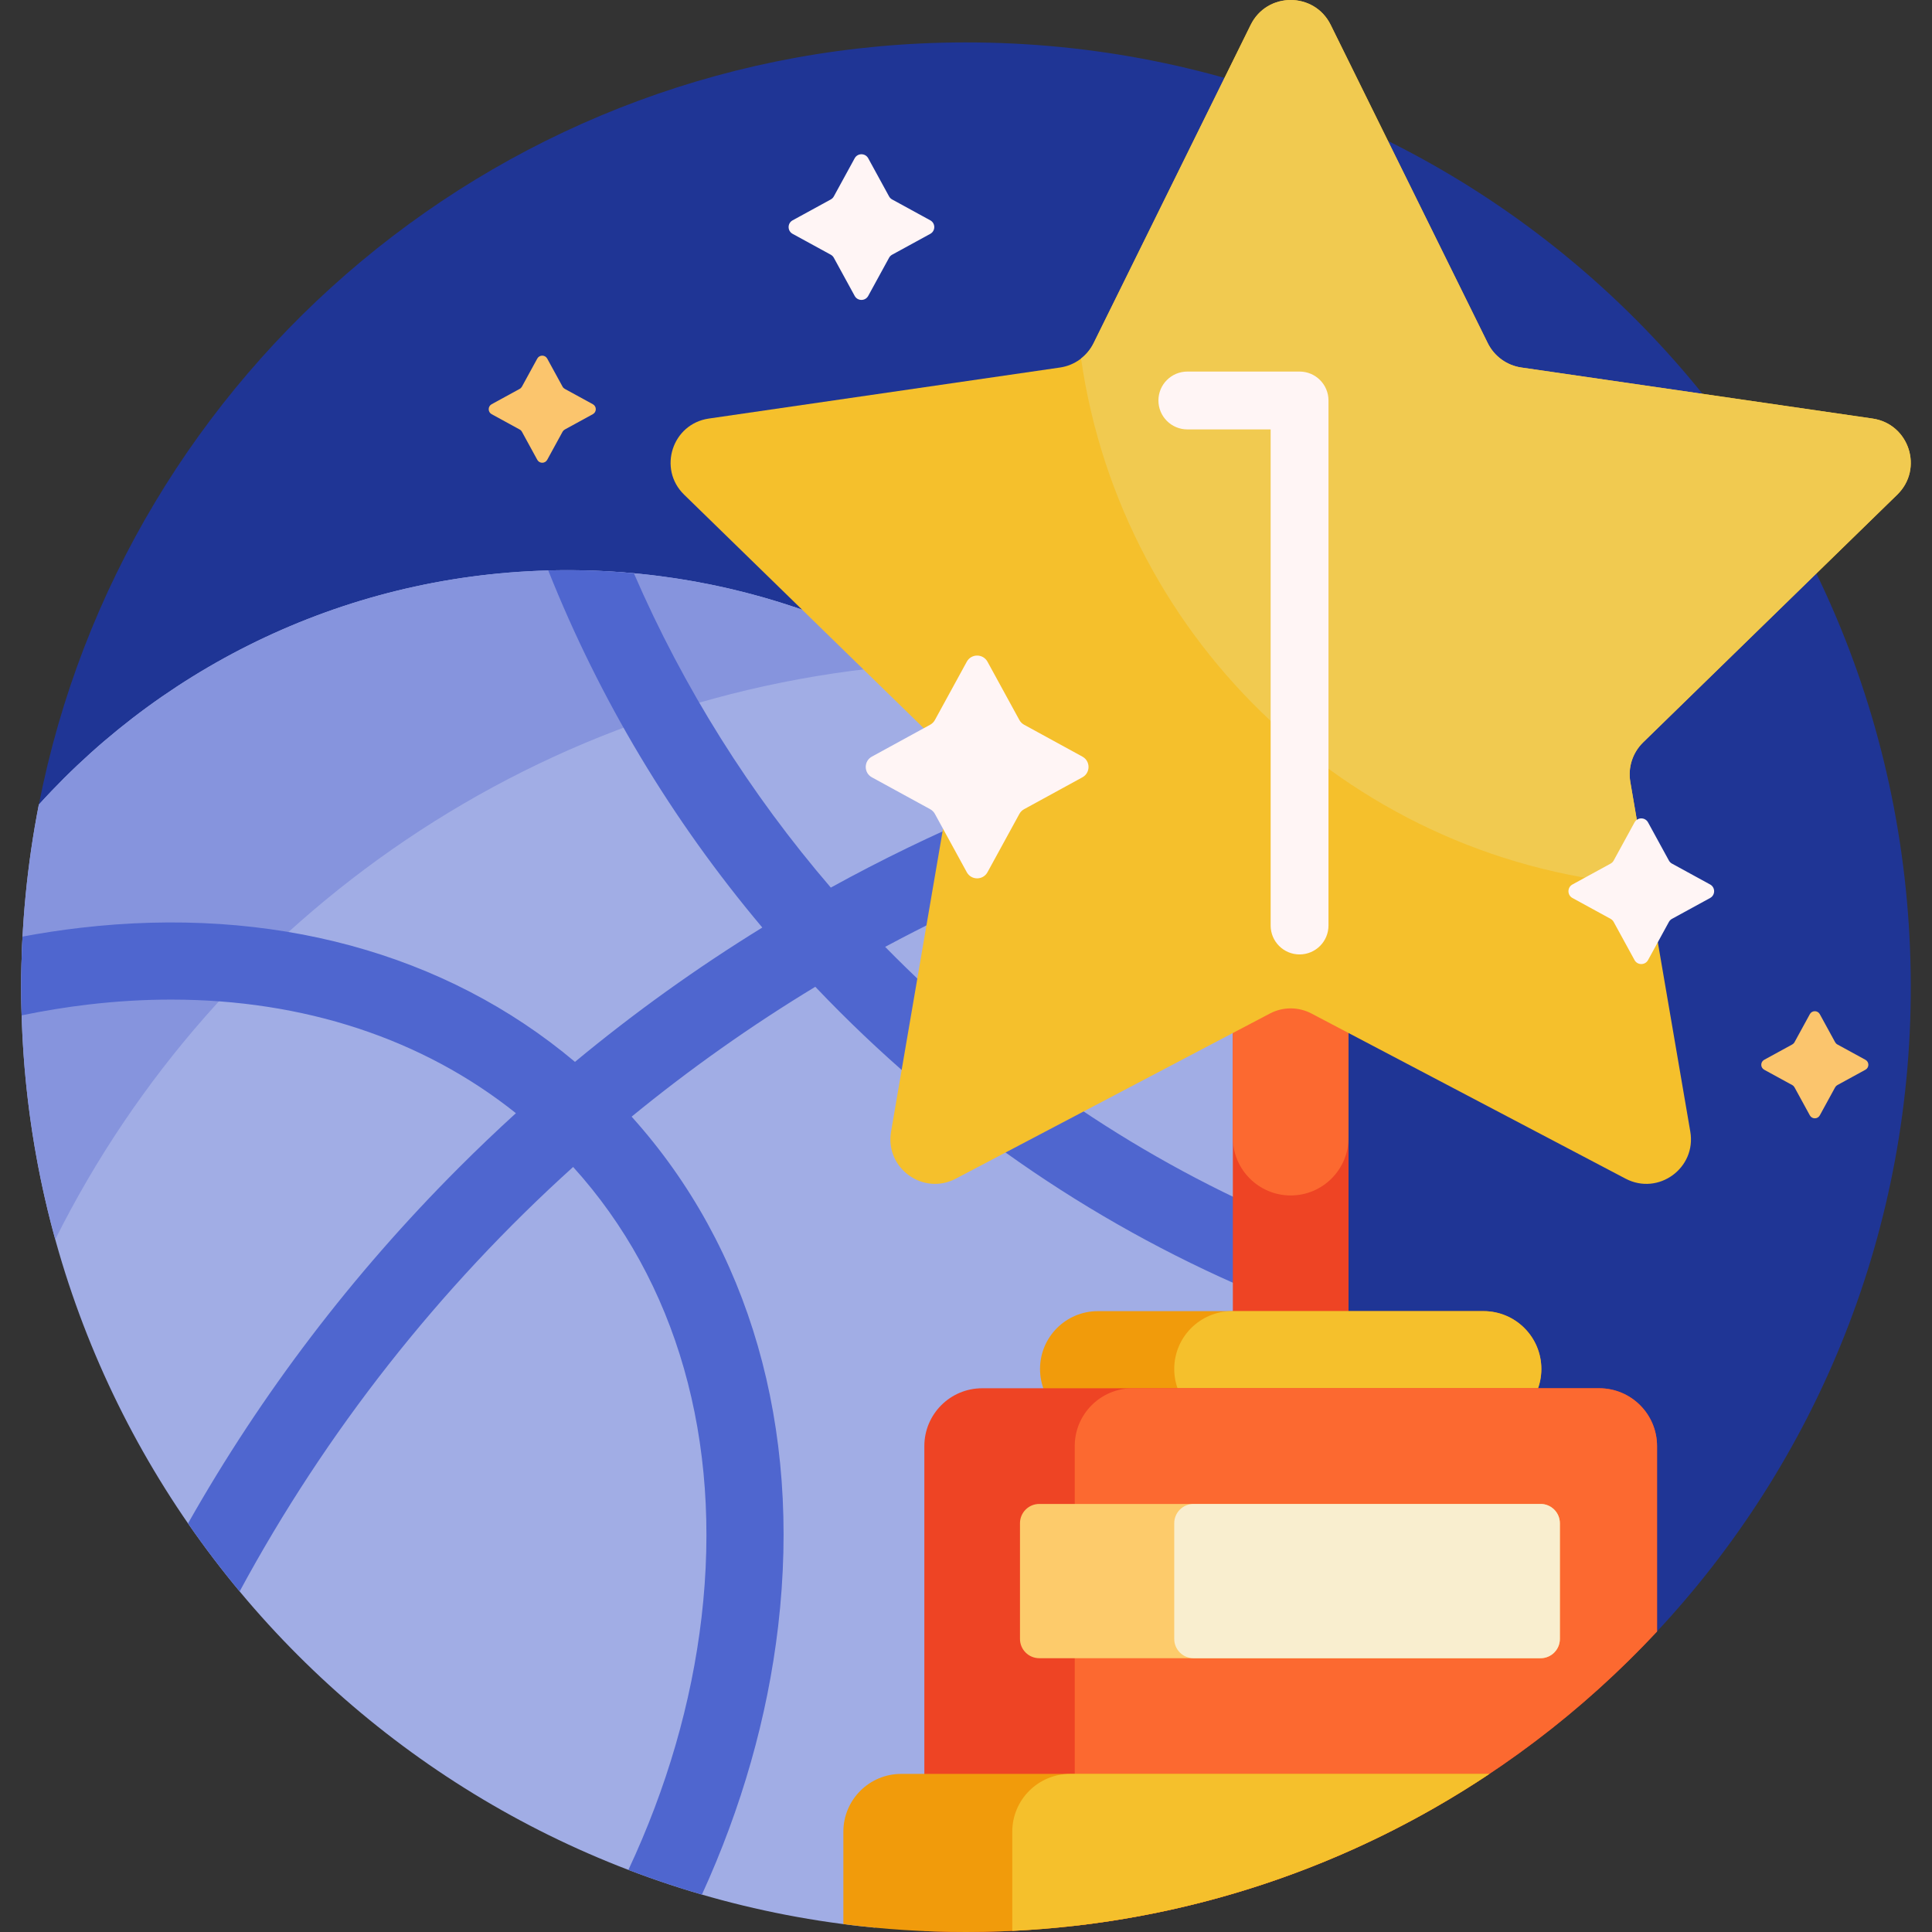 <svg id="Capa_1" enable-background="new 0 0 501 501" height="512" viewBox="0 0 501 501" width="512" xmlns="http://www.w3.org/2000/svg"><rect x="0" y="0" width="501" height="501" fill="#333333" stroke="none"/><g><path d="m495.473 252.294c.981 66.372-24.44 126.8-66.433 171.469-13.578 14.443-37.558 9.567-44.833-8.873-42.713-108.273-148.255-184.89-271.707-184.89h-85.004c-11.228 0-19.581-10.271-17.426-21.29 22.015-112.574 121.114-197.551 240.097-197.71 134.469-.179 243.318 106.84 245.306 241.294z" fill="#1f3595"/><path d="m332.175 332.863c0 73.646-43.033 137.24-105.325 167.01-124.213-11.897-221.35-116.541-221.35-243.873 0-16.197 1.572-32.028 4.571-47.347 33.848-37.339 82.737-60.791 137.104-60.791 102.173.001 185 82.828 185 185.001z" fill="#a1ade5"/><path d="m238.971 172.208c-98.546 6.272-182.747 65.323-224.644 149.195-5.753-20.82-8.827-42.753-8.827-65.403 0-16.197 1.572-32.028 4.571-47.347 33.848-37.339 82.737-60.791 137.104-60.791 33.406.001 64.744 8.856 91.796 24.346z" fill="#8694dd"/><path d="m331.386 315.668c.522 5.661.789 11.396.789 17.194 0 1.673-.023 3.341-.067 5.003-42.359-16.867-81.219-42.344-114.405-75.531-2.126-2.126-4.219-4.275-6.281-6.446-16.689 10.107-32.604 21.37-47.632 33.678 30.563 33.937 44.031 80.531 37.999 132.139-2.763 23.644-9.494 47.12-19.77 69.595-6.469-1.88-12.828-4.019-19.065-6.406 9.908-21.161 16.371-43.274 18.97-65.511 5.369-45.931-6.437-87.126-33.302-116.77-34.725 31.366-64.074 68.579-86.479 110.069-4.718-5.666-9.186-11.548-13.386-17.63 19.05-33.686 42.58-64.605 70.291-92.317 4.816-4.816 9.729-9.505 14.736-14.067-24.171-19.31-55.032-29.459-89.399-29.459-6.986 0-14.119.419-21.368 1.267-5.817.68-11.625 1.625-17.41 2.826-.071-2.425-.107-4.859-.107-7.302 0-4.404.116-8.781.346-13.128 4.937-.925 9.89-1.68 14.85-2.26 49.741-5.813 94.823 6.487 128.404 34.747 15.402-12.763 31.615-24.388 48.579-34.834-23.56-27.98-42.209-59.201-55.507-92.595 1.662-.044 3.33-.067 5.003-.067 5.798 0 11.533.268 17.194.789 12.9 29.779 30.2 57.226 51.075 81.516 13.028-7.181 26.462-13.699 40.276-19.537 7.334-3.099 14.732-5.987 22.189-8.663 5.14 5.134 9.98 10.57 14.49 16.277-21.829 7.365-42.841 16.521-62.86 27.292 28.887 29.52 63.426 53.487 101.847 70.131z" fill="#4f66cf"/><path d="m349.697 400h-30v-180h30z" fill="#ee4424"/><path d="m334.697 310c-8.284 0-15-6.716-15-15v-150c0-8.284 6.716-15 15-15 8.284 0 15 6.716 15 15v150c0 8.284-6.716 15-15 15z" fill="#fc6930"/><path d="m153.735 107.403-7.271 3.977c-.247.135-.449.338-.584.584l-3.977 7.271c-.558 1.02-2.023 1.02-2.581 0l-3.977-7.271c-.135-.247-.338-.449-.584-.584l-7.271-3.977c-1.02-.558-1.02-2.023 0-2.581l7.271-3.977c.247-.135.449-.338.584-.585l3.977-7.271c.558-1.02 2.023-1.02 2.581 0l3.977 7.271c.135.247.338.45.584.585l7.271 3.977c1.02.558 1.02 2.023 0 2.581zm330 167.419-7.271-3.977c-.247-.135-.449-.338-.584-.585l-3.977-7.271c-.558-1.02-2.023-1.02-2.581 0l-3.977 7.271c-.135.247-.338.45-.585.585l-7.271 3.977c-1.02.558-1.02 2.023 0 2.581l7.271 3.977c.247.135.45.338.585.584l3.977 7.271c.558 1.02 2.023 1.02 2.581 0l3.977-7.271c.135-.247.338-.449.584-.584l7.271-3.977c1.02-.558 1.02-2.023 0-2.581z" fill="#fbc56d"/><path d="m345.071 6.449 40.729 82.526c1.685 3.414 4.942 5.781 8.71 6.328l91.073 13.234c9.489 1.379 13.277 13.039 6.411 19.732l-65.901 64.237c-2.727 2.658-3.971 6.487-3.327 10.24l15.557 90.705c1.621 9.45-8.298 16.657-16.785 12.195l-81.458-42.825c-3.37-1.772-7.396-1.772-10.767 0l-81.458 42.825c-8.487 4.462-18.406-2.745-16.785-12.195l15.557-90.705c.644-3.753-.601-7.582-3.327-10.24l-65.9-64.237c-6.866-6.693-3.077-18.353 6.411-19.732l91.073-13.234c3.768-.548 7.025-2.914 8.71-6.328l40.729-82.526c4.243-8.599 16.504-8.599 20.748 0z" fill="#f5c02c"/><path d="m491.994 128.269-65.901 64.238c-2.727 2.658-3.971 6.487-3.327 10.24l4.607 26.86c-75.416-5.273-136.422-62.811-147.038-136.629 1.355-1.057 2.476-2.416 3.259-4.002l40.729-82.526c4.243-8.598 16.504-8.598 20.748 0l40.729 82.526c1.685 3.414 4.942 5.781 8.71 6.328l91.073 13.234c9.488 1.377 13.277 13.038 6.411 19.731z" fill="#f1ca50"/><path d="m384.697 370h-100c-8.284 0-15-6.716-15-15 0-8.284 6.716-15 15-15h100c8.284 0 15 6.716 15 15 0 8.284-6.716 15-15 15z" fill="#f19b0b"/><path d="m384.697 370h-65.197c-8.284 0-15-6.716-15-15 0-8.284 6.716-15 15-15h65.197c8.284 0 15 6.716 15 15 0 8.284-6.716 15-15 15z" fill="#f5c02c"/><path d="m239.697 500.766v-125.766c0-8.284 6.716-15 15-15h160c8.284 0 15 6.716 15 15v48.074c-44.722 47.947-108.459 77.926-179.197 77.926-3.62 0-7.222-.079-10.803-.234z" fill="#ee4424"/><path d="m278.697 499.395v-124.395c0-8.284 6.716-15 15-15h121c8.284 0 15 6.716 15 15v48.074c-38.694 41.483-91.62 69.517-151 76.321z" fill="#fc6930"/><path d="m218.697 498.955v-23.955c0-8.284 6.716-15 15-15h152.53c-38.854 25.902-85.527 41-135.727 41-10.778 0-21.393-.696-31.803-2.045z" fill="#f19b0b"/><path d="m262.5 500.711v-25.711c0-8.284 6.716-15 15-15h108.727c-35.74 23.826-78.096 38.51-123.727 40.711z" fill="#f5c02c"/><path d="m399.5 430h-130c-2.761 0-5-2.239-5-5v-30c0-2.761 2.239-5 5-5h130c2.761 0 5 2.239 5 5v30c0 2.761-2.239 5-5 5z" fill="#fdcb6b"/><path d="m399.5 430h-90c-2.761 0-5-2.239-5-5v-30c0-2.761 2.239-5 5-5h90c2.761 0 5 2.239 5 5v30c0 2.761-2.239 5-5 5z" fill="#f9eecf"/><path d="m344.5 103.852v136.148c0 4.142-3.358 7.5-7.5 7.5s-7.5-3.358-7.5-7.5v-128.648h-21.601c-4.142 0-7.5-3.358-7.5-7.5s3.358-7.5 7.5-7.5h29.101c4.142 0 7.5 3.358 7.5 7.5zm-119.358-62.812 5.408 9.889c.184.336.459.611.795.795l9.889 5.408c1.387.759 1.387 2.751 0 3.509l-9.889 5.408c-.336.184-.611.459-.795.795l-5.408 9.889c-.759 1.387-2.751 1.387-3.509 0l-5.408-9.889c-.184-.336-.459-.611-.795-.795l-9.889-5.408c-1.387-.759-1.387-2.751 0-3.509l9.889-5.408c.336-.184.611-.459.795-.795l5.408-9.889c.758-1.387 2.751-1.387 3.509 0zm198.716 172.225-5.408 9.889c-.184.336-.459.611-.795.795l-9.889 5.408c-1.387.759-1.387 2.751 0 3.509l9.889 5.408c.336.184.612.459.795.795l5.408 9.889c.759 1.387 2.751 1.387 3.509 0l5.408-9.889c.184-.336.459-.611.795-.795l9.889-5.408c1.387-.759 1.387-2.751 0-3.509l-9.889-5.408c-.336-.184-.611-.459-.795-.795l-5.408-9.889c-.758-1.387-2.751-1.387-3.509 0zm-173.154-41.674-8.272 15.125c-.281.513-.703.935-1.216 1.216l-15.125 8.272c-2.121 1.16-2.121 4.207 0 5.367l15.125 8.272c.513.281.935.703 1.216 1.216l8.272 15.125c1.16 2.121 4.207 2.121 5.368 0l8.272-15.125c.281-.513.703-.935 1.216-1.216l15.125-8.272c2.121-1.16 2.121-4.207 0-5.367l-15.125-8.272c-.513-.281-.935-.703-1.216-1.216l-8.272-15.125c-1.161-2.121-4.208-2.121-5.368 0z" fill="#fff5f5"/></g></svg>